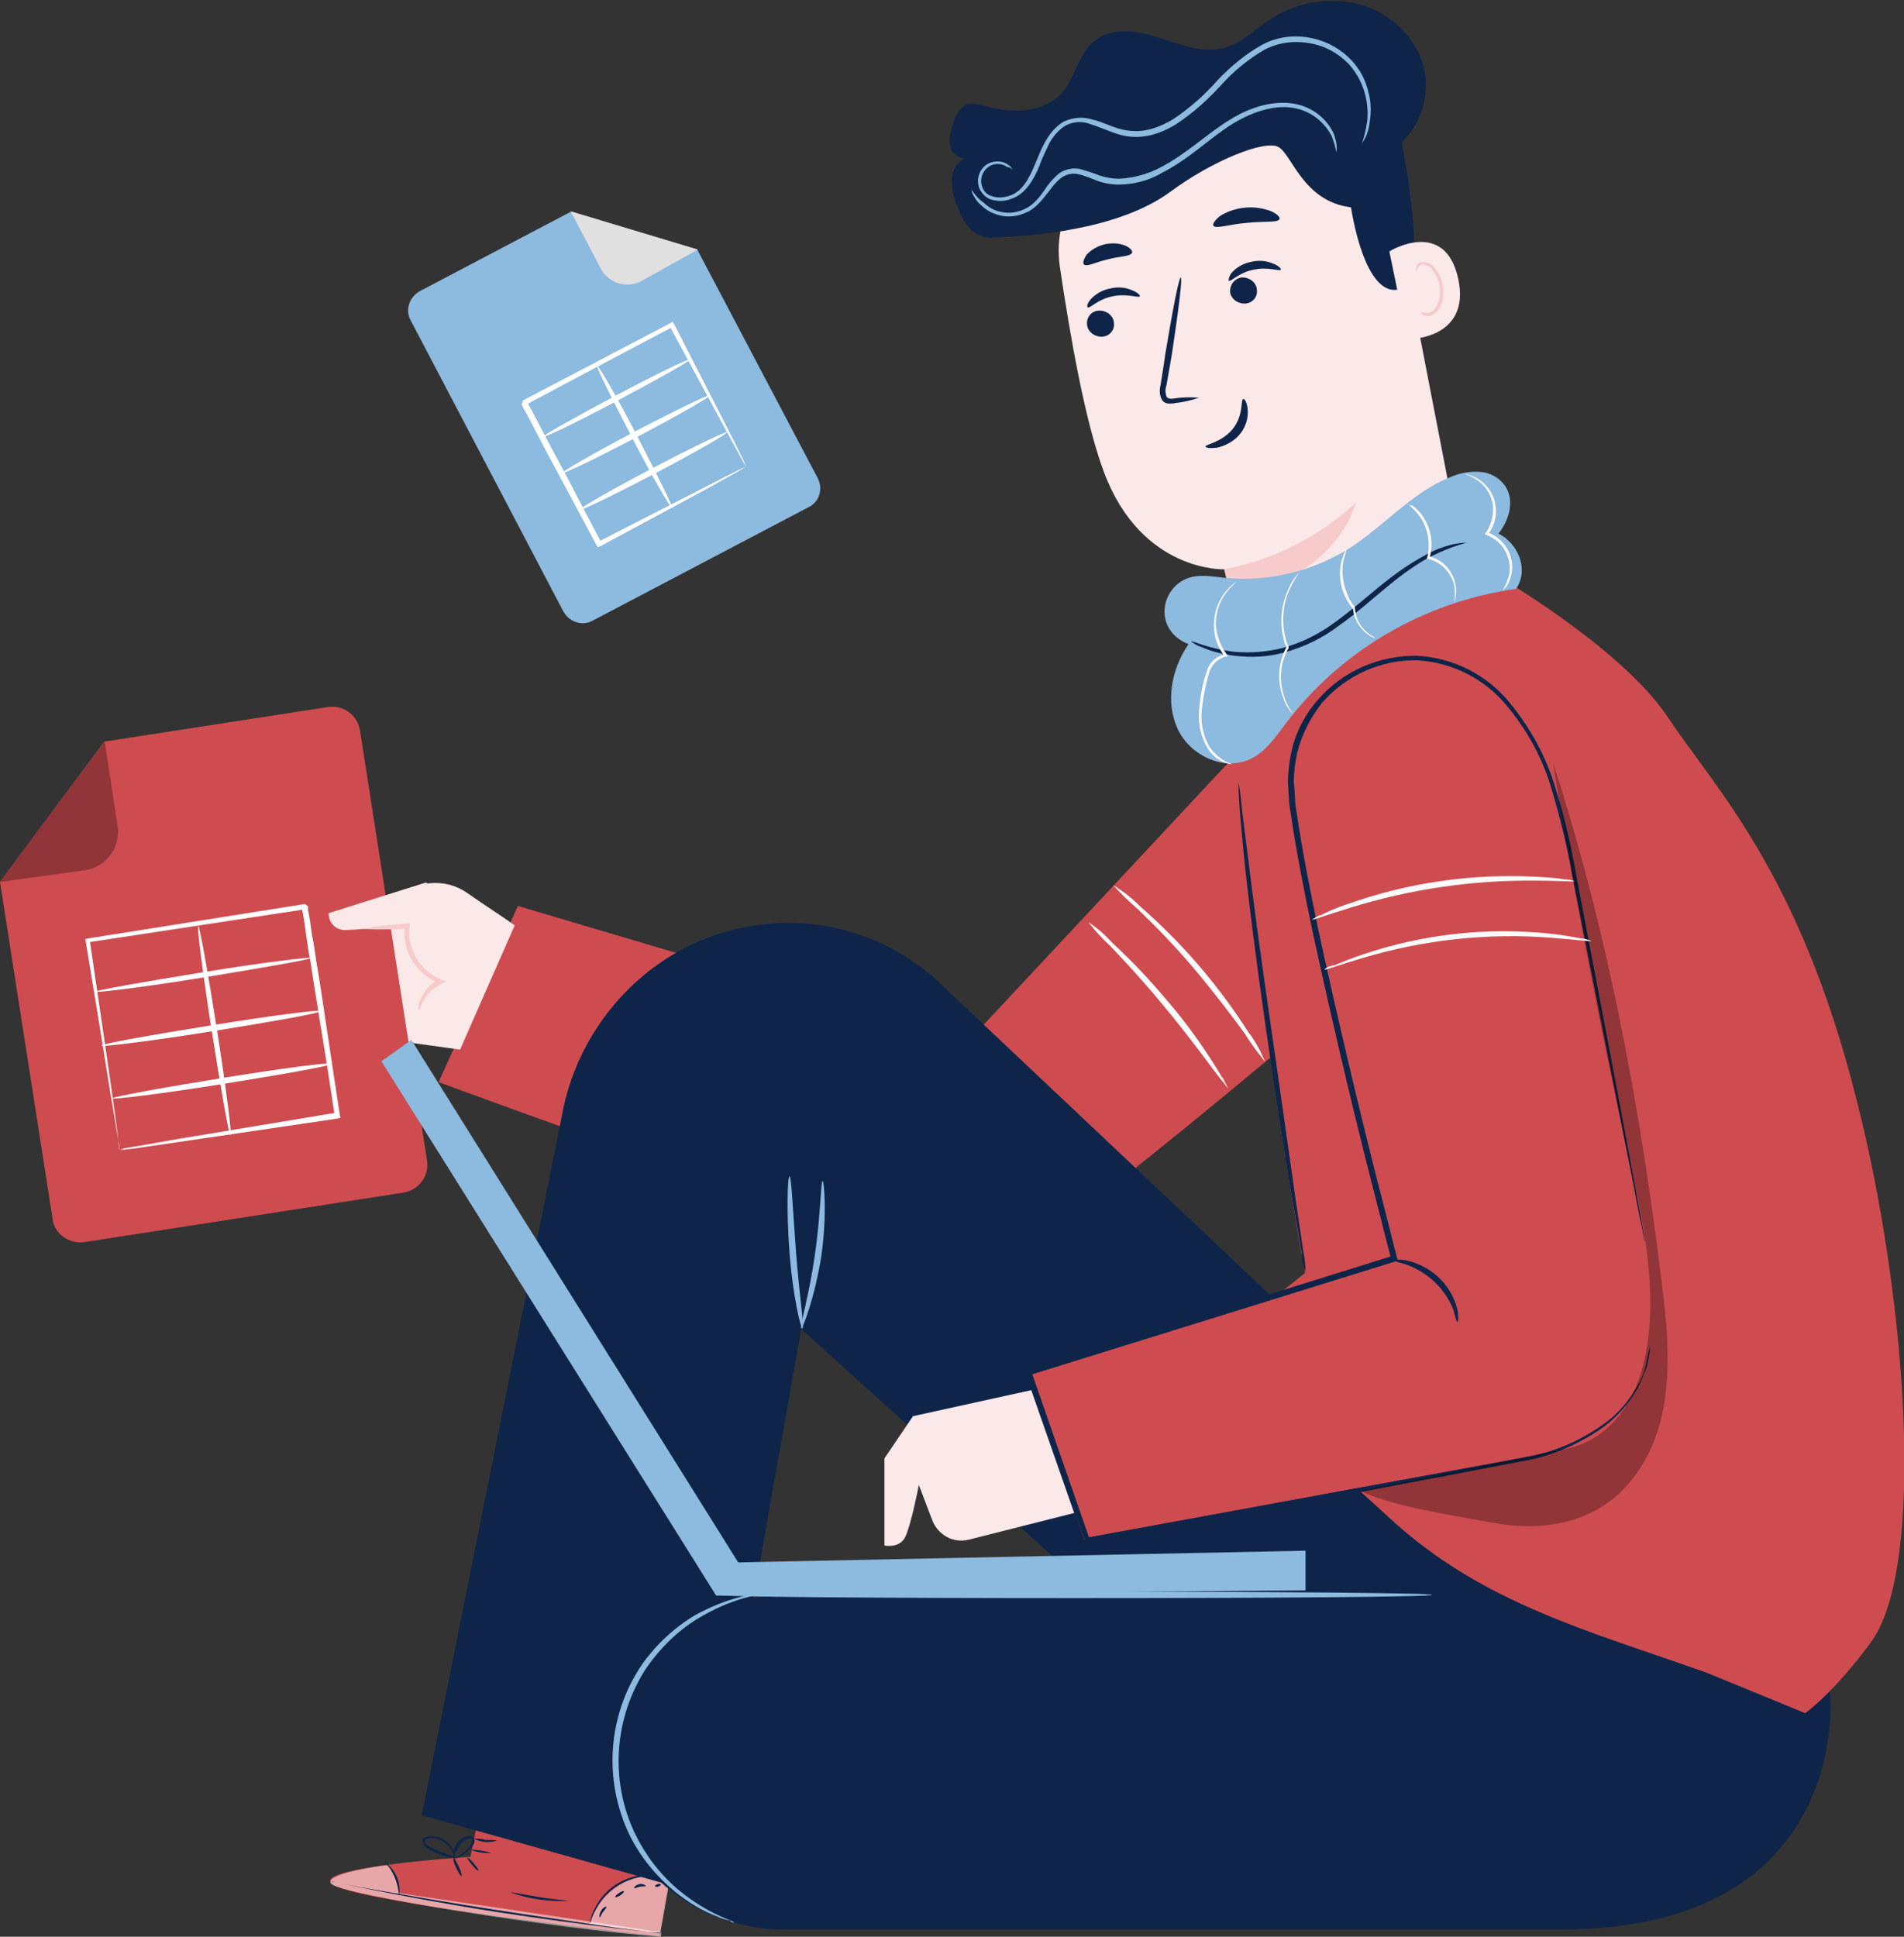 <?xml version="1.0" encoding="utf-8"?>
<!-- Generator: Adobe Illustrator 24.1.2, SVG Export Plug-In . SVG Version: 6.00 Build 0)  -->
<svg version="1.1" id="Layer_1" xmlns="http://www.w3.org/2000/svg" xmlns:xlink="http://www.w3.org/1999/xlink" x="0px" y="0px" viewBox="0 0 293 298" enable-background="new 0 0 293 298" xml:space="preserve">
<rect x="0" y="0" width="293" height="298" fill="#333333" stroke="none"/>
<g id="right-arm">
	<path id="Path_427" fill="#CE4C50" d="M195.6,110.3L149.2,160l-69.5-20.6l-12.2,27.1c0,0,80.7,30,87.7,27.3s49.5-38.8,49.5-38.8   L195.6,110.3z"/>
    <path id="Path_428" fill="#FAFAFA" d="M167.5,141.9c1,1.3,2.1,2.5,3.3,3.6c2.1,2.2,4.9,5.2,7.8,8.7c4.8,5.7,8.4,10.9,9.7,12.4   l0.7,0.9l-0.5-1c-0.2-0.5-0.4-0.7-0.4-0.7s0,0.3,0.2,0.8l0.2-0.1c-2.7-4.6-5.7-8.9-9.2-12.9c-2.5-3-5.2-5.8-8.1-8.5   C170.1,143.9,168.9,142.8,167.5,141.9z"/>
    <path id="Path_429" fill="#FAFAFA" d="M171.3,136.2c1.2,1.3,2.4,2.5,3.8,3.7c2.3,2.2,5.5,5.4,8.7,9.2s5.9,7.4,7.8,10   c0.9,1.5,2,2.9,3.1,4.3c-0.7-1.6-1.5-3.2-2.6-4.6c-4.6-7.2-10.2-13.7-16.6-19.3C174.2,138.2,172.8,137.1,171.3,136.2z"/>
</g>
    <g id="shoe">
	<path id="Path_430" fill="#CE4C50" d="M72.4,285.7l1.1-5.4l30,5.9l-2,11.7l-1.9-0.2c-8.4-0.9-42.7-5-48-7.5   C45.9,287.4,72.4,285.7,72.4,285.7z"/>
        <path id="Path_431" opacity="0.5" fill="#FFFFFF" d="M90.7,296c0.8-2.5,2.5-4.7,4.7-6c2.3-1.4,5.1-1.8,7.7-0.9l-1.5,8.4L90.7,296z"/>
        <path id="Path_432" opacity="0.5" fill="#FFFFFF" d="M59.4,287c0,0-9.4,1.2-8.5,2.8s35.3,7.1,50.8,8.2l0.1-0.7l-40.3-6   C61.4,291.3,61.1,287.3,59.4,287z"/>
        <path id="Path_433" fill="#0E2549" d="M102.2,297.4c-0.2,0-0.4,0-0.5,0l-1.5-0.1l-5.5-0.6c-4.7-0.6-11.1-1.4-18.2-2.5   s-13.5-2.3-18.1-3.2l-5.5-1.1l-1.5-0.3c-0.2,0-0.3-0.1-0.5-0.1c0.2,0,0.4,0,0.5,0.1l1.5,0.3c1.5,0.3,3.3,0.6,5.5,1   c4.6,0.8,11,1.9,18.1,3s13.5,2,18.1,2.7l5.5,0.7l1.5,0.2C101.8,297.3,102,297.3,102.2,297.4z"/>
        <path id="Path_434" fill="#0E2549" d="M61.4,291.8c-0.1-1.9-0.8-3.8-2.1-5.2C60.9,287.7,61.8,289.8,61.4,291.8z"/>
        <path id="Path_435" fill="#0E2549" d="M71,288.7c-0.1,0-0.4-0.5-0.8-1.3s-0.5-1.4-0.4-1.5s0.4,0.5,0.8,1.3S71.1,288.6,71,288.7z"/>
        <path id="Path_436" fill="#0E2549" d="M73.6,287.8c-0.1,0.1-0.5-0.3-1-0.9s-0.7-1-0.7-1.1s0.5,0.3,1,0.9S73.7,287.7,73.6,287.8z"/>
        <path id="Path_437" fill="#0E2549" d="M75.6,285.1c-1.1,0.1-2.2-0.1-3.2-0.5C73.5,284.6,74.6,284.8,75.6,285.1z"/>
        <path id="Path_438" fill="#0E2549" d="M76.5,283.2c-1.2,0.4-2.5,0.3-3.6-0.3c0.6,0,1.2,0,1.8,0.2C75.3,283.1,75.9,283.1,76.5,283.2   z"/>
        <path id="Path_439" fill="#0E2549" d="M70.4,285.9c-0.7,0-1.3-0.1-1.9-0.3c-0.7-0.2-1.4-0.5-2-0.8c-0.4-0.2-0.8-0.4-1.1-0.7   c-0.2-0.2-0.3-0.4-0.4-0.7c0-0.3,0.1-0.6,0.4-0.7c1.6-0.5,3.4,0.2,4.2,1.7c0.2,0.4,0.4,0.9,0.4,1.4c0,0.2,0,0.4,0,0.5   c-0.1-0.6-0.3-1.2-0.6-1.8c-0.4-0.6-0.9-1-1.5-1.3c-0.7-0.4-1.6-0.5-2.3-0.2c-0.3,0.2-0.3,0.6,0,0.8c0.3,0.2,0.7,0.5,1,0.6   c0.6,0.3,1.3,0.6,1.9,0.8C69.6,285.7,70.4,285.8,70.4,285.9z"/>
        <path id="Path_440" fill="#0E2549" d="M69.9,285.9c-0.2-0.4-0.2-0.9,0-1.4c0.1-0.5,0.4-1,0.8-1.3c0.4-0.5,1.1-0.8,1.8-0.7   c0.4,0.2,0.6,0.6,0.5,1c-0.1,0.3-0.3,0.6-0.5,0.8c-0.3,0.4-0.7,0.7-1.1,1c-0.4,0.3-0.8,0.5-1.2,0.6c0-0.1,0.4-0.3,1.1-0.8   c0.4-0.3,0.7-0.7,1-1c0.3-0.4,0.6-1.1,0.2-1.2c-0.5-0.1-1,0.3-1.4,0.6c-0.3,0.3-0.6,0.7-0.7,1.2C70,285,69.9,285.4,69.9,285.9z"/>
        <path id="Path_441" fill="#0E2549" d="M102.8,289c0,0.1-0.9-0.2-2.2-0.3c-3.7-0.2-7.2,1.8-8.9,5.1c-0.7,1.2-0.8,2.1-0.9,2.1   c0-0.2,0-0.4,0.1-0.6c0.1-0.5,0.3-1.1,0.6-1.6c1.7-3.5,5.3-5.5,9.1-5.2c0.6,0,1.1,0.1,1.7,0.3C102.5,288.8,102.7,288.9,102.8,289z"/>
        <path id="Path_442" fill="#0E2549" d="M87.4,292.5c-3,0.1-6-0.3-8.8-1.3c0-0.1,2,0.3,4.4,0.7S87.4,292.4,87.4,292.5z"/>
        <path id="Path_443" fill="#0E2549" d="M93.3,293.4c0.1,0.1-0.2,0.4-0.5,0.8s-0.4,0.8-0.5,0.8s-0.1-0.5,0.2-1S93.2,293.3,93.3,293.4   z"/>
        <path id="Path_444" fill="#0E2549" d="M96,291c0.1,0.1-0.2,0.4-0.5,0.6s-0.7,0.4-0.8,0.3s0.2-0.4,0.5-0.6S95.9,290.9,96,291z"/>
        <path id="Path_445" fill="#0E2549" d="M99.4,290.2c0,0.1-0.4,0-0.9,0.1s-0.8,0.3-0.9,0.2s0.3-0.5,0.8-0.6S99.4,290.1,99.4,290.2z"/>
        <path id="Path_446" fill="#0E2549" d="M101.7,290c0,0.1-0.2,0.2-0.4,0.3s-0.5,0-0.5-0.1s0.2-0.2,0.4-0.3S101.7,289.9,101.7,290z"/>
</g>
    <g id="legs">
	<path id="Path_447" fill="#0E2549" d="M248.9,249.7l-103.3-97.5c-6.4-6.5-15.1-10.2-24.3-10.2l0,0c-0.7,0-1.4,0-2,0.1   c-16.5,0.8-30.1,13.6-32.9,29.9L64.9,279.3l43,12.1l15.4-86.9l51,46.1L248.9,249.7z"/>
        <path id="Path_448" fill="#0E2549" d="M281.5,259.9c0.4,1.2,3.3,37-41.4,37H120.8c-15.1,0-27.4-11.5-27.4-25.7l0,0   c0-14.2,12.3-25.7,27.4-25.7h111.2c4,0,7.9,0.8,11.5,2.4L281.5,259.9z"/>
        <path id="Path_449" fill="#8DBADF" d="M110.2,245.4c0,0.3,24.7,0.5,55.1,0.5s55.1-0.2,55.1-0.5s-24.7-0.5-55.1-0.5   S110.2,245.2,110.2,245.4z"/>
        <path id="Path_450" fill="#8DBADF" d="M126.6,181.7c-0.3,0-0.3,5.2-1.2,11.4c-0.9,6.3-2.4,11.2-2.1,11.3c0.2,0.1,2.1-4.8,3.1-11.2   C127.3,186.9,126.8,181.7,126.6,181.7z"/>
        <path id="Path_451" fill="#8DBADF" d="M121.5,181c-0.3,0-0.5,5.3,0,11.8c0.5,6.5,1.7,11.6,2,11.6c0.3,0-0.5-5.2-1-11.7   C122,186.2,121.8,181,121.5,181z"/>
        <path id="Path_452" fill="#8DBADF" d="M113,295.8c0.1-0.2-3.9-1.1-8.7-5.1c-2.8-2.4-5-5.3-6.6-8.6c-3.9-8.2-3.2-17.9,1.8-25.5   c2.1-3,4.7-5.6,7.8-7.5c5.4-3.3,9.4-3.6,9.4-3.8c-0.2,0-0.5,0-0.7,0c-0.7,0.1-1.3,0.2-2,0.4c-2.4,0.6-4.8,1.6-7,2.8   c-3.2,1.9-6,4.5-8.2,7.6c-5.3,7.8-6,17.8-1.9,26.3c1.7,3.4,4.1,6.3,7,8.7c2,1.6,4.1,2.9,6.5,3.8c0.6,0.3,1.3,0.5,1.9,0.6   C112.5,295.8,112.8,295.8,113,295.8z"/>
</g>
    <g id="head" transform="translate(1303.404 60)">
	<path id="Path_453" fill="#FBE8E8" d="M-1091.4-41.9l1,5.2l15,77.5c1.7,9-4.6,17.7-14.2,19.4l0,0c-9.7,1.8-19.2-4.1-21.1-13.1   c-2-9.5-4.3-19.5-4.3-19.5s-12.7,0.5-18.5-14.9c-2.9-7.7-5.2-20.8-6.8-31.6c-1.4-9.4,5.2-18.2,14.6-19.5c0.2,0,0.5-0.1,0.7-0.1   L-1091.4-41.9z"/>
        <path id="Path_454" fill="#0E2549" d="M-1136.1-9.9c0.2,1.1,1.3,1.8,2.4,1.7c1.1-0.1,1.9-1.1,1.7-2.2c0,0,0,0,0-0.1   c-0.2-1.1-1.3-1.8-2.4-1.7C-1135.5-12.1-1136.3-11.1-1136.1-9.9C-1136.1-10-1136.1-10-1136.1-9.9z"/>
        <path id="Path_455" fill="#0E2549" d="M-1136-12.7c0.3,0.2,1.6-1.3,3.8-1.7c2.2-0.5,4.1,0.3,4.2,0c0.1-0.1-0.3-0.6-1.1-0.9   c-1.1-0.5-2.3-0.6-3.5-0.3c-1.1,0.2-2.2,0.8-3,1.7C-1136.1-13.3-1136.2-12.8-1136-12.7z"/>
        <path id="Path_456" fill="#0E2549" d="M-1114.1-15c0.2,1.1,1.3,1.8,2.4,1.7c1.1-0.1,1.9-1.1,1.7-2.2c0,0,0,0,0-0.1   c-0.2-1.1-1.3-1.8-2.4-1.7C-1113.5-17.1-1114.2-16.1-1114.1-15C-1114.1-15-1114.1-15-1114.1-15z"/>
        <path id="Path_457" fill="#0E2549" d="M-1114.3-16.8c0.3,0.2,1.6-1.3,3.8-1.7c2.2-0.5,4.1,0.3,4.2,0c0.1-0.1-0.3-0.6-1.1-0.9   c-1.1-0.5-2.3-0.6-3.5-0.3c-1.1,0.2-2.2,0.8-3,1.7C-1114.3-17.4-1114.4-16.9-1114.3-16.8z"/>
        <path id="Path_458" fill="#0E2549" d="M-1118.9,1.2c-1.2-0.1-2.5-0.1-3.7,0.1c-0.6,0.1-1.1,0.1-1.3-0.3c-0.2-0.6-0.2-1.2,0-1.7   l0.8-4.6c1-6.6,1.7-12,1.4-12c-0.3,0-1.3,5.3-2.4,11.9c-0.2,1.6-0.5,3.2-0.7,4.6c-0.2,0.8-0.2,1.6,0.2,2.3c0.2,0.4,0.7,0.6,1.1,0.6   c0.3,0,0.7,0,1-0.1C-1121.3,1.9-1120.1,1.6-1118.9,1.2z"/>
        <path id="Path_459" fill="#F7CBCB" d="M-1115,27.6c7.5-1.4,14.5-5,20.2-10.2c0,0-2.9,12.1-19.2,13.9L-1115,27.6z"/>
        <path id="Path_460" fill="#0E2549" d="M-1112.1,1.4c-0.4,0.1,0.1,2.5-1.6,4.6s-4.3,2.4-4.2,2.7c0,0.2,0.7,0.3,1.7,0.2   c1.4-0.3,2.7-1,3.6-2.1c0.9-1.1,1.3-2.4,1.2-3.8C-1111.5,1.9-1111.9,1.3-1112.1,1.4z"/>
        <path id="Path_461" fill="#0E2549" d="M-1116.7-25.3c0.3,0.6,2.5-0.2,5.1-0.4c2.6-0.3,4.9,0,5.1-0.6c0.1-0.3-0.4-0.8-1.3-1.2   c-2.6-1-5.5-0.7-7.8,0.7C-1116.4-26.2-1116.8-25.6-1116.7-25.3z"/>
        <path id="Path_462" fill="#0E2549" d="M-1136.6-19.3c0.5,0.4,1.9-0.4,3.7-0.8c1.8-0.5,3.4-0.4,3.7-1c0.1-0.3-0.2-0.7-1-1.1   c-2.1-0.8-4.5-0.2-6,1.4C-1136.7-20-1136.8-19.5-1136.6-19.3z"/>
        <path id="Path_463" fill="#0E2549" d="M-1157.1-37.2c-0.3-1.3-0.1-2.7,0.4-3.9c0.2-1.1,0.9-2,1.8-2.7c1.1-0.5,2.3-0.1,3.5,0.2   c3.9,1.1,8.7,0.9,11.4-2.1c2.1-2.4,2.5-6,5-8c2.7-2.2,6.7-1.6,10-0.5c3.3,1.1,6.9,2.5,10.2,1.5c2.4-0.7,4.3-2.6,6.4-4   c3.8-2.7,8.5-3.7,13.1-2.9c4.6,0.9,8.5,3.9,10.4,8.2c1.8,4.3,0.9,9.3-2.3,12.8c-0.1,0.2-0.3,0.4-0.5,0.6c1.6,8.3,3.5,21.5-0.3,22.5   c-5.5,1.5-7.5-12.6-7.5-12.6c-7.4-0.9-9.1-8.2-11.2-9.3c-2.1-1.1-10.1,2.1-16.6,6.9c-8.1,6-22.1,6.9-27,7c-0.4,0.1-0.9,0.1-1.3,0   c-0.3,0-0.5,0-0.5,0l0.1-0.1c-0.3-0.1-0.6-0.2-0.9-0.3c-1.6-0.8-2.5-2.5-3.1-4.2c-0.7-1.4-1-3.1-0.9-4.7c0.2-1.2,0.8-2.2,1.9-2.8   C-1156.1-35.8-1156.8-36.4-1157.1-37.2z"/>
        <path id="Path_464" fill="#8DBADF" d="M-1147.6-33.9c-0.1-0.3-0.3-0.5-0.6-0.7c-0.8-0.6-1.7-0.7-2.7-0.4c-1.5,0.5-2.3,2.1-1.9,3.7   c0.3,0.9,1,1.7,1.9,2c1,0.3,2.1,0.3,3.1-0.1c2.2-0.7,3.5-3,4.4-5.2c0.4-1.2,1-2.3,1.5-3.4c0.6-1.1,1.5-2.1,2.5-2.7   c1.2-0.6,2.5-0.7,3.8-0.2c1.3,0.4,2.6,1,4.1,1.5c1.5,0.5,3.1,0.6,4.7,0.3c1.6-0.3,3.1-1,4.4-1.8c2.6-1.7,4.9-3.8,7-6.1   c1.9-2.1,4.1-3.9,6.5-5.3c2.2-1.2,4.8-1.5,7.3-1c2.2,0.4,4.1,1.5,5.7,3.1c2.2,2.4,3.2,5.6,2.9,8.8c-0.2,1.2-0.4,2.3-0.8,3.4   c0.2-0.2,0.3-0.5,0.5-0.8c0.4-0.8,0.6-1.7,0.7-2.6c0.2-1.4,0.2-2.9-0.2-4.3c-0.4-1.9-1.3-3.6-2.6-5c-1.6-1.7-3.7-2.9-6-3.4   c-2.6-0.6-5.4-0.3-7.8,1c-2.5,1.4-4.8,3.3-6.8,5.4c-2,2.3-4.3,4.3-6.8,6c-1.3,0.8-2.7,1.4-4.1,1.7c-1.4,0.3-2.9,0.2-4.3-0.2   c-1.4-0.4-2.7-1.1-4.1-1.4c-1.5-0.5-3-0.3-4.4,0.3c-2.6,1.6-3.5,4.4-4.4,6.5c-0.9,2.2-2,4.3-3.9,4.9c-0.9,0.3-1.8,0.4-2.7,0.1   c-0.8-0.2-1.4-0.8-1.6-1.6c-0.4-1.3,0.3-2.7,1.5-3.2c0.8-0.3,1.7-0.2,2.4,0.3C-1148-34.3-1147.8-34.1-1147.6-33.9z"/>
        <path id="Path_465" fill="#8DBADF" d="M-1153.9-30.8c0,0.2,0.1,0.5,0.2,0.7c0.3,0.6,0.7,1.2,1.2,1.6c0.8,0.8,1.7,1.3,2.8,1.6   c1.4,0.4,2.9,0.2,4.2-0.4c1.5-0.6,2.6-2.1,3.7-3.5c0.5-0.7,1.1-1.4,1.8-1.9c0.7-0.5,1.7-0.7,2.5-0.5c1,0.2,1.9,0.6,2.9,1   c1.1,0.4,2.2,0.6,3.3,0.6c2.3,0,4.7-0.6,6.7-1.8c4.3-2.2,7.4-5.4,10.8-7.5c3.4-2.1,7-3.1,9.9-2.4c2.3,0.5,4.3,2.1,5.4,4.2   c0.3,0.8,0.6,1.6,0.7,2.5c0.1-0.2,0.1-0.5,0.1-0.7c0-0.7-0.2-1.3-0.4-2c-1-2.3-3.1-4-5.5-4.6c-3.1-0.8-7,0.1-10.5,2.3   c-3.5,2.1-6.7,5.3-10.8,7.4c-1.9,1-4.1,1.6-6.3,1.7c-1,0-2.1-0.2-3-0.5c-1-0.4-2-0.7-3-1c-1.1-0.2-2.2,0-3.1,0.6   c-0.8,0.6-1.4,1.3-2,2.1c-1,1.5-2,2.8-3.3,3.4c-1.2,0.6-2.5,0.8-3.8,0.5c-1-0.2-1.9-0.7-2.6-1.4   C-1152.9-29.4-1153.4-30.1-1153.9-30.8z"/>
        <path id="Path_466" fill="#FBE8E8" d="M-1089.6-21.3c0.2-0.2,8.6-5.1,10.6,4.2s-7.7,9.4-7.8,9.2S-1089.6-21.3-1089.6-21.3z"/>
        <path id="Path_467" fill="#F7CBCB" d="M-1084.7-12c0,0,0.2,0.1,0.5,0.1c0.4,0.1,0.9,0,1.2-0.2c0.9-0.6,1.4-2.3,1.1-4   c-0.1-0.8-0.5-1.6-1-2.2c-0.3-0.6-0.9-0.9-1.5-1c-0.4,0-0.8,0.3-0.9,0.7c-0.1,0.3,0,0.5,0,0.5c0,0-0.2-0.1-0.2-0.5   c0-0.2,0.1-0.5,0.2-0.7c0.2-0.2,0.5-0.4,0.8-0.4c0.8,0,1.6,0.4,2,1.1c0.6,0.7,1,1.6,1.1,2.5c0.4,1.9-0.2,3.9-1.5,4.5   c-0.5,0.3-1,0.3-1.5,0.1C-1084.7-11.8-1084.8-12-1084.7-12z"/>
</g>
    <g id="right-hand-back">
	<path id="Path_468" fill="#FBE8E8" d="M61.7,139.7c-2.7,0.4-19.8,3-21.4,4.3s-1.6,3.1,0.4,3.5s12.7-0.4,12.7-0.4   s-13.9,0.3-14.4,1.8c-0.7,2.2,4.3,3.4,13.6,2c0,0-14.2-1.5-14.1,2c0.1,1.7,12.8,1.9,12.8,1.9c0.3,1-12.8-1.8-13.2,0.4   c-0.2,1,1.6,2,8.3,2.9c4,0.6,10.6,1.4,17.2,2.3l0,0.1l7.2,1l8.4-19.1c-0.7-0.6-4.6-3.1-7.3-5c-1.7-1.2-3.7-1.7-5.8-1.5l0,0   C64,136.1,62.3,137.6,61.7,139.7L61.7,139.7z"/>
        <path id="Path_469" fill="#F7CBCB" d="M41.5,147.8c0.1,0.3,3-0.2,6.7-0.5s6.6-0.5,6.6-0.8c0-0.2-3-0.5-6.7-0.1   S41.4,147.6,41.5,147.8z"/>
        <path id="Path_470" fill="#F7CBCB" d="M41,150.9c0,0.3,2.7,0.1,5.9,0s5.9-0.1,5.9-0.4c0-0.2-2.6-0.6-6-0.5S41,150.7,41,150.9z"/>
        <path id="Path_471" fill="#F7CBCB" d="M40.5,154.1c0,0.3,2.7,0.4,5.9,0.7s5.9,0.6,5.9,0.3c0-0.2-2.6-0.9-5.9-1.2   S40.5,153.9,40.5,154.1z"/>
</g>
    <g id="red-document">
	<path id="Path_472" fill="#CE4C50" d="M13.1,191.1l49-7.6c2.4-0.4,4-2.6,3.6-5l-10.3-66.1c-0.4-2.4-2.6-4-5-3.6c0,0,0,0,0,0   l-34.3,5.3L0,135.7l8.1,51.9C8.4,189.9,10.7,191.5,13.1,191.1C13.1,191.1,13.1,191.1,13.1,191.1z"/>
        <path id="Path_473" fill="#CE4C50" d="M16.1,114l2,13.1c0.5,3.2-1.7,6.3-5,6.8c0,0,0,0,0,0L0,135.7L16.1,114z"/>
        <path id="Path_474" opacity="0.3" d="M16.1,114l2,13.1c0.5,3.2-1.7,6.3-5,6.8c0,0,0,0,0,0L0,135.7L16.1,114z"/>
        <path id="Path_475" fill="#FFFFFF" d="M18.4,176.9c0-0.2,0-0.4-0.1-0.6c-0.1-0.5-0.1-1.1-0.2-1.8c-0.2-1.6-0.5-3.8-0.9-6.6   c-0.8-5.7-2-13.7-3.4-23.3l-0.3,0.4l33.5-5.1c0.1,0.1-1-0.7-0.5-0.4v0v0l0,0l0,0.1l0,0.1l0,0.3l0.1,0.5l0.2,1.1   c0.1,0.7,0.2,1.5,0.3,2.2c0.2,1.4,0.4,2.9,0.7,4.3c0.4,2.8,0.9,5.6,1.3,8.3c0.9,5.4,1.7,10.5,2.4,15.2l0.3-0.4l-24.1,4l-6.8,1.2   c-0.7,0.1-1.3,0.2-1.8,0.3C18.8,176.8,18.6,176.9,18.4,176.9c0.2,0,0.4,0,0.6,0l1.8-0.2l6.8-1c6-0.9,14.4-2.1,24.4-3.6l0.4-0.1   l-0.1-0.4c-0.7-4.7-1.5-9.8-2.3-15.2c-0.4-2.7-0.8-5.5-1.3-8.3c-0.2-1.4-0.4-2.9-0.7-4.3c-0.1-0.7-0.2-1.4-0.3-2.2l-0.2-1.1   l-0.1-0.5l0-0.3l0-0.1l0-0.1l0,0v0v0c0.5,0.3-0.6-0.5-0.5-0.4l-33.4,5.3l-0.4,0.1l0.1,0.4c1.6,9.6,2.9,17.7,3.8,23.4   c0.5,2.7,0.8,4.9,1.1,6.5c0.1,0.7,0.2,1.2,0.3,1.7C18.3,176.6,18.3,176.8,18.4,176.9z"/>
        <path id="Path_476" fill="#FFFFFF" d="M35.5,174.7c0.2,0-0.7-7.3-2.1-16.2s-2.7-16.1-2.9-16s0.7,7.3,2.1,16.2   S35.2,174.7,35.5,174.7z"/>
        <path id="Path_477" fill="#FFFFFF" d="M17.3,169c0,0.2,7.6-0.7,16.9-2.2s16.8-2.8,16.7-3.1s-7.6,0.7-16.9,2.2S17.2,168.8,17.3,169z   "/>
        <path id="Path_478" fill="#FFFFFF" d="M15.6,160.9c0,0.2,7.6-0.7,16.9-2.2s16.8-2.8,16.7-3.1s-7.6,0.7-16.9,2.2   S15.6,160.6,15.6,160.9z"/>
        <path id="Path_479" fill="#FFFFFF" d="M14.6,152.6c0,0.2,7.5-0.7,16.7-2.2s16.6-2.8,16.6-3s-7.5,0.7-16.7,2.2   S14.6,152.4,14.6,152.6z"/>
</g>
    <path id="laptop" fill="#8DBADF" d="M200.9,244.7v-6.1l-87.3,1.8L63.3,160l-4.6,3.3l51.5,82.2L200.9,244.7z"/>
    <g id="hands">
	<path id="left-hand" fill="#FBE8E8" d="M140.5,217.9l-4.4,6.5v13.4c0,0,2.3,0.5,3.2-1.3s2.1-8,2.1-8l2.1,5.5   c0.9,2.2,3.2,3.5,5.6,2.9l16.2-4.1l-6.6-18.9L140.5,217.9z"/>
        <g id="right-hand">
		<path id="Path_482" fill="#FBE8E8" d="M65.5,135.8l-14.9,4.7c-0.1,1.3,0.9,2.5,2.3,2.6c0.1,0,0.2,0,0.4,0c2.7-0.1,10-0.8,10-0.8    s0,5.2,4.3,6.3c0,0,5.4-9.4,5.2-9.6S65.5,135.8,65.5,135.8z"/>
            <path id="Path_483" fill="#F7CBCB" d="M64.4,155.5c0.1,0,0.2-0.5,0.7-1.4c0.6-1.2,1.6-2.1,2.8-2.7l0.8-0.4l-0.9-0.3    c-3.2-1.4-5.1-4.6-4.8-8.1l0.1-0.5l-0.5,0c-3.9,0.3-6.6,0.7-6.5,0.8s2.7,0.2,6.6,0l-0.4-0.5c-0.5,3.8,1.7,7.5,5.3,8.9l0-0.7    c-1.3,0.7-2.3,1.8-2.9,3.2C64.3,154.9,64.4,155.5,64.4,155.5z"/>
	</g>
</g>
    <g id="torso">
	<path id="Path_484" fill="#CE4C50" d="M229.9,88.3c0,0,19.5,11.2,26.8,22.1c7.2,10.9,20.2,23.8,29,58.8c7.8,30.6,10.7,72,2.2,83.5   c-5.8,7.9-10.1,10.9-10.1,10.9l-15.1-6.2c-18-6.4-34.3-10.6-48.4-23.4l-28.6-26.1l15.1-12c0,0-11.5-62.3-8.5-84   C195.1,92.8,229.9,88.3,229.9,88.3z"/>
        <path id="Path_485" fill="#CE4C50" d="M237.3,118.3l16,74.7c2.8,13-4.5,26.2-17,30.7l-69.4,13.3l-8.7-25.9l0,0l56.3-17.6   l-16.5-72.2L237.3,118.3z"/>
        <path id="Path_486" fill="#0E2549" d="M253.9,207.2c-0.1,0.1-0.1,0.3-0.1,0.4c-0.1,0.3-0.2,0.7-0.3,1.3c-0.1,0.3-0.1,0.6-0.2,1   L253,211c-0.1,0.4-0.3,0.8-0.5,1.3c-0.2,0.4-0.5,0.9-0.8,1.4c-1.4,2.4-3.3,4.4-5.6,5.9c-3.1,2.1-6.6,3.6-10.2,4.4l-68.7,12.6   l0.5,0.3l-9-25.9l-0.3,0.6l56.3-17.5l0.4-0.1l-0.1-0.4c-1-3.8-2-8-3.1-12.1c-3.3-13.1-6.3-25.9-9-38.3c-1.3-6.2-2.5-12.3-3.4-18.4   c-0.3-1.5-0.2-3-0.4-4.5c0-1.5,0.2-2.9,0.5-4.4c0.7-2.8,2-5.4,3.8-7.7c3.7-4.3,9.1-6.7,14.7-6.6c5.3,0.3,10.3,2.8,13.7,6.9   c3.2,3.8,5.6,8.2,7,13c1.3,4.4,2.4,8.9,3.2,13.4c3.4,17.3,6.2,31.3,8.1,41.1c1,4.8,1.7,8.6,2.2,11.2c0.3,1.2,0.5,2.2,0.6,2.9   c0.1,0.7,0.2,1,0.2,1s0-0.3-0.1-1c-0.1-0.7-0.3-1.7-0.5-2.9c-0.5-2.6-1.2-6.4-2.1-11.2c-1.8-9.7-4.5-23.8-7.8-41.1   c-0.8-4.6-1.8-9.1-3.2-13.5c-1.4-4.9-3.9-9.4-7.1-13.3c-3.5-4.3-8.7-6.9-14.2-7.2c-5.9-0.1-11.6,2.4-15.4,6.9c-2,2.3-3.4,5.1-4,8   c-0.3,1.5-0.5,3-0.5,4.6c0.1,1.5,0.1,3.1,0.4,4.6c0.9,6.1,2.1,12.2,3.4,18.4c2.7,12.4,5.7,25.3,9,38.3c1.1,4.2,2.1,8.3,3.1,12.1   l0.3-0.6c-19.9,6.2-38.9,12.2-56.3,17.6l-0.4,0.1l0.2,0.4c3.2,9,6.2,17.7,9.1,25.9l0.1,0.3l0.3-0.1c28.4-5.3,52.1-9.7,68.6-12.9   c3.7-0.9,7.2-2.5,10.3-4.6c2.3-1.6,4.2-3.7,5.6-6.1c0.3-0.5,0.5-1,0.7-1.4c0.2-0.5,0.3-0.9,0.5-1.3s0.3-0.8,0.4-1.1   c0.1-0.4,0.1-0.7,0.2-1l0.2-1.3C253.9,207.5,253.9,207.4,253.9,207.2z"/>
        <path id="Path_487" fill="#0E2549" d="M224.3,203.4c0.1,0,0.2-0.9-0.1-2.2c-1-3.6-3.9-6.3-7.5-7.2c-1.4-0.3-2.2-0.2-2.2-0.1   c0,0.2,0.8,0.3,2,0.7c3.2,1.2,5.8,3.6,7.1,6.8C224,202.6,224.1,203.4,224.3,203.4z"/>
        <path id="Path_488" opacity="0.3" d="M239,117.4c8.4,25.9,13.4,52.8,16.7,79.8c0.8,6.2,1.4,12.6,0.4,18.8s-4.1,12.3-9.4,15.7   c-4.9,3.2-11.2,3.7-17,2.6s-15.1-2.4-20.4-4.9l31.1-6.4c0,0,20-1.2,11.4-39.6S239,117.4,239,117.4z"/>
        <path id="Path_489" fill="#0E2549" d="M200.9,195.8c0-1-0.1-2-0.3-3c-0.3-2.1-0.7-4.8-1.2-8.1c-1-6.9-2.3-16.3-3.8-26.6   c-1.5-10.4-2.8-19.8-3.6-26.6c-0.4-3.3-0.8-6-1-8.1c-0.1-1-0.2-2-0.4-3c0,1,0,2,0.1,3c0.1,1.9,0.4,4.7,0.7,8.1   c0.7,6.8,1.9,16.3,3.4,26.7s2.9,19.8,4.1,26.6c0.6,3.4,1.1,6.1,1.4,8C200.3,193.9,200.6,194.9,200.9,195.8z"/>
        <path id="Path_490" fill="#FAFAFA" d="M201.9,141.5c0.1,0.1,2.2-0.7,5.8-1.8c9.3-2.9,18.9-4.3,28.6-4.2c3.7,0,6,0.2,6,0.1   c-0.5-0.2-1.1-0.3-1.6-0.3c-1-0.2-2.5-0.3-4.4-0.4c-9.8-0.5-19.6,0.9-28.9,4.2c-1.8,0.6-3.2,1.2-4.1,1.7   C202.8,140.9,202.4,141.2,201.9,141.5z"/>
        <path id="Path_491" fill="#FAFAFA" d="M203.8,149.2c0.1,0.1,2.2-0.7,5.9-1.8c9.4-2.8,19.3-3.9,29.1-3.1c3.8,0.3,6.1,0.6,6.1,0.5   c-0.5-0.2-1-0.4-1.6-0.4c-1-0.2-2.6-0.5-4.4-0.7c-9.9-1.1-19.9,0-29.3,3.2c-1.8,0.6-3.2,1.2-4.2,1.6   C204.7,148.6,204.2,148.8,203.8,149.2z"/>
</g>
    <g id="scarf">
	<path id="Path_492" fill="#8DBADF" d="M179.2,94.1c0-2.2,1.4-4.3,3.5-5.1c1.8-0.7,3.8-0.3,5.7-0.1c6.9,0.7,13.7-1,19.5-4.7   c5.2-3.4,9.4-8.4,15.1-10.7c1.5-0.7,3.1-1,4.7-0.9c1.6,0.1,3.1,0.9,4,2.3c1.4,2.2,0.5,5.2-1.1,7.2c3.1,1.6,4.7,5.6,2.7,8.5   c-14.1,2-26.9,9.4-35.5,20.8c-1.5,2-3,4.2-5.2,5.3c-4.1,2.1-9.5-0.4-11.4-4.6s-0.9-9.2,1.7-13C180.7,98.3,179.2,96.4,179.2,94.1z"/>
        <path id="Path_493" fill="#0E2549" d="M183.3,98.7c0.5,0.4,1.1,0.7,1.7,0.9c1.6,0.7,3.3,1.1,5,1.3c2.6,0.3,5.1,0.2,7.6-0.5   c3-0.8,5.9-2.2,8.4-4.1c2.7-1.9,5-4,7.2-5.8c1.9-1.6,3.9-3.1,6.1-4.4c2-1.1,4.2-2,6.4-2.6c-0.6,0-1.3,0.1-1.9,0.2   c-1.7,0.4-3.3,1-4.8,1.9c-2.2,1.2-4.3,2.7-6.3,4.3c-2.2,1.8-4.6,3.9-7.2,5.8c-2.4,1.8-5.2,3.2-8.1,4c-2.4,0.6-4.9,0.8-7.4,0.6   C185.8,99.8,183.4,98.5,183.3,98.7z"/>
        <path id="Path_494" fill="#FAFAFA" d="M189.7,117.6c-0.4-0.1-0.8-0.3-1.2-0.5c-1-0.6-1.9-1.4-2.5-2.4c-0.8-1.5-1.2-3.3-1.1-5   c0.2-2.1,0.6-4.3,1.2-6.3c0.4-1.2,1.4-2.1,2.6-2.4l0.3,0l-0.2-0.3c-1-1.3-1.6-3-1.7-4.6c0-1.3,0.3-2.7,0.9-3.8   c0.6-1.1,1.4-2,2.3-2.8c-0.3,0.2-0.5,0.3-0.8,0.6c-1.7,1.5-2.7,3.7-2.7,6.1c0,1.8,0.6,3.5,1.7,4.8l0.1-0.3   c-1.4,0.2-2.5,1.2-2.9,2.6c-0.7,2.1-1.1,4.2-1.2,6.4c-0.1,1.8,0.3,3.6,1.2,5.2c0.6,1.1,1.5,1.9,2.6,2.4   C188.9,117.5,189.3,117.6,189.7,117.6z"/>
        <path id="Path_495" fill="#FAFAFA" d="M200.1,87.9c-0.8,0.8-1.5,1.8-1.9,2.9c-1.2,2.6-1.3,5.5-0.5,8.2l0.3,0.7l0-0.2   c-1.3,2.4-1.5,5.2-0.6,7.7c0.3,1,0.9,2,1.6,2.7c-0.6-0.9-1.1-1.8-1.4-2.8c-0.8-2.5-0.6-5.1,0.7-7.4l0-0.1l0-0.1   c-0.1-0.2-0.2-0.5-0.3-0.7c-0.8-2.6-0.7-5.5,0.4-8C198.9,89.8,199.4,88.8,200.1,87.9z"/>
        <path id="Path_496" fill="#FAFAFA" d="M207.3,84.3c-0.1,0.2-0.3,0.3-0.3,0.5c-0.3,0.5-0.4,1.1-0.6,1.6c-0.4,1.9-0.2,3.9,0.7,5.6   c0.3,0.6,0.7,1.2,1.1,1.7l0-0.1c0.1,1.5,0.9,2.9,2,3.8c0.3,0.3,0.7,0.5,1.1,0.7c0.1,0.1,0.3,0.1,0.4,0.1c-0.5-0.3-1-0.6-1.4-1   c-1.1-0.9-1.7-2.2-1.8-3.7v-0.1l0,0c-0.4-0.5-0.8-1-1-1.6c-0.8-1.7-1.1-3.6-0.8-5.4C206.9,85.8,207.1,85,207.3,84.3z"/>
        <path id="Path_497" fill="#FAFAFA" d="M216.7,77.6c0.7,0.6,1.3,1.2,1.8,1.9c1.2,1.7,1.6,3.9,1.2,6l-0.1,0.3l0,0.2l0.2,0   c2,0.5,3.5,2.1,4,4.1c0.1,0.8,0.1,1.7,0,2.5c0.1-0.2,0.2-0.4,0.2-0.7c0.1-0.6,0.1-1.3,0-1.9c-0.4-2.2-2-3.9-4.1-4.4l0.1,0.2   l0.1-0.4c0.5-2.2,0-4.4-1.3-6.2c-0.4-0.5-0.9-1-1.4-1.4C217.1,77.8,216.9,77.7,216.7,77.6z"/>
        <path id="Path_498" fill="#FAFAFA" d="M231.2,90.9c0.2-0.2,0.4-0.4,0.6-0.6c1.1-1.7,1.2-3.8,0.3-5.6c-0.7-1.3-1.8-2.3-3.2-2.8   l0.1,0.3c0.1-0.1,0.2-0.3,0.3-0.4c0.8-1.3,1.1-2.8,0.8-4.3c-0.4-2.1-1.9-3.7-3.9-4.4c-0.3-0.1-0.6-0.2-0.9-0.2c1,0.3,2,0.9,2.8,1.6   c0.8,0.8,1.4,1.9,1.6,3c0.2,1.4-0.1,2.9-0.8,4.1c-0.1,0.1-0.2,0.3-0.3,0.4l-0.1,0.2l0.2,0.1c1.3,0.5,2.4,1.4,3,2.6   c0.5,1,0.7,2.1,0.6,3.2C232.1,89.1,231.7,90.1,231.2,90.9z"/>
</g>
    <g id="blue-document">
	<path id="Path_350" fill="#8DBADF" d="M124.5,78L91.2,95.5c-1.6,0.9-3.6,0.2-4.5-1.4c0,0,0,0,0,0L63.2,49.3   c-0.9-1.6-0.2-3.6,1.4-4.5c0,0,0,0,0,0l23.2-12.2l19.5,5.8l18.5,35.1C126.7,75.2,126.1,77.2,124.5,78C124.5,78,124.5,78,124.5,78z"/>
        <path id="Path_351" fill="#E0E0E0" d="M87.8,32.5l4.7,8.9c1.2,2.2,3.9,3,6.1,1.9c0,0,0,0,0,0l8.8-4.9L87.8,32.5z"/>
        <path id="Path_352" fill="#FFFFFF" d="M114.8,71.8c-0.3-0.5-0.6-1-0.9-1.6l-2.4-4.4L103,50.1l0.5,0.2c-6.6,3.5-14.4,7.6-22.6,12   c0,0.1,0.3-1.1,0.2-0.6l0,0l0,0l0,0l0,0l0,0.1l0.1,0.2l0.2,0.4l0.4,0.7l0.8,1.5l1.5,2.9l3,5.6c1.9,3.7,3.7,7.1,5.4,10.3L92,83.4   l16.4-8.4l4.7-2.4C113.7,72.3,114.3,72,114.8,71.8c-0.5,0.3-1,0.6-1.5,0.9l-4.5,2.5l-16.5,8.9L92,84.2l-0.2-0.3l-5.5-10.3   c-1-1.8-2-3.7-3-5.6c-0.5-1-1-1.9-1.5-2.9l-0.8-1.5l-0.4-0.7l-0.2-0.4l-0.1-0.2l0-0.1l0,0l0,0v0v0c-0.2,0.5,0.2-0.7,0.2-0.6   l22.7-11.9l0.3-0.2l0.2,0.3c3.4,6.6,6.2,12.1,8.2,16c0.9,1.8,1.7,3.3,2.2,4.4C114.4,70.7,114.6,71.3,114.8,71.8z"/>
        <path id="Path_353" fill="#FFFFFF" d="M103.4,78.1c-0.2,0.1-3-4.7-6.1-10.7s-5.6-11-5.4-11.1s3,4.7,6.1,10.7S103.6,78,103.4,78.1z"/>
        <path id="Path_354" fill="#FFFFFF" d="M111.9,66.5c0.1,0.2-4.9,3.1-11.2,6.4s-11.5,5.8-11.6,5.6s4.9-3.1,11.2-6.4   S111.8,66.3,111.9,66.5z"/>
        <path id="Path_355" fill="#FFFFFF" d="M109.3,60.8c0.1,0.2-4.9,3.1-11.2,6.4S86.6,73,86.5,72.8s4.9-3.1,11.2-6.4   S109.2,60.6,109.3,60.8z"/>
        <path id="Path_356" fill="#FFFFFF" d="M106.2,55.3c0.1,0.2-4.9,3-11.1,6.3s-11.4,5.8-11.5,5.6s4.9-3,11.1-6.3   S106.1,55.1,106.2,55.3z"/>
</g>
</svg>